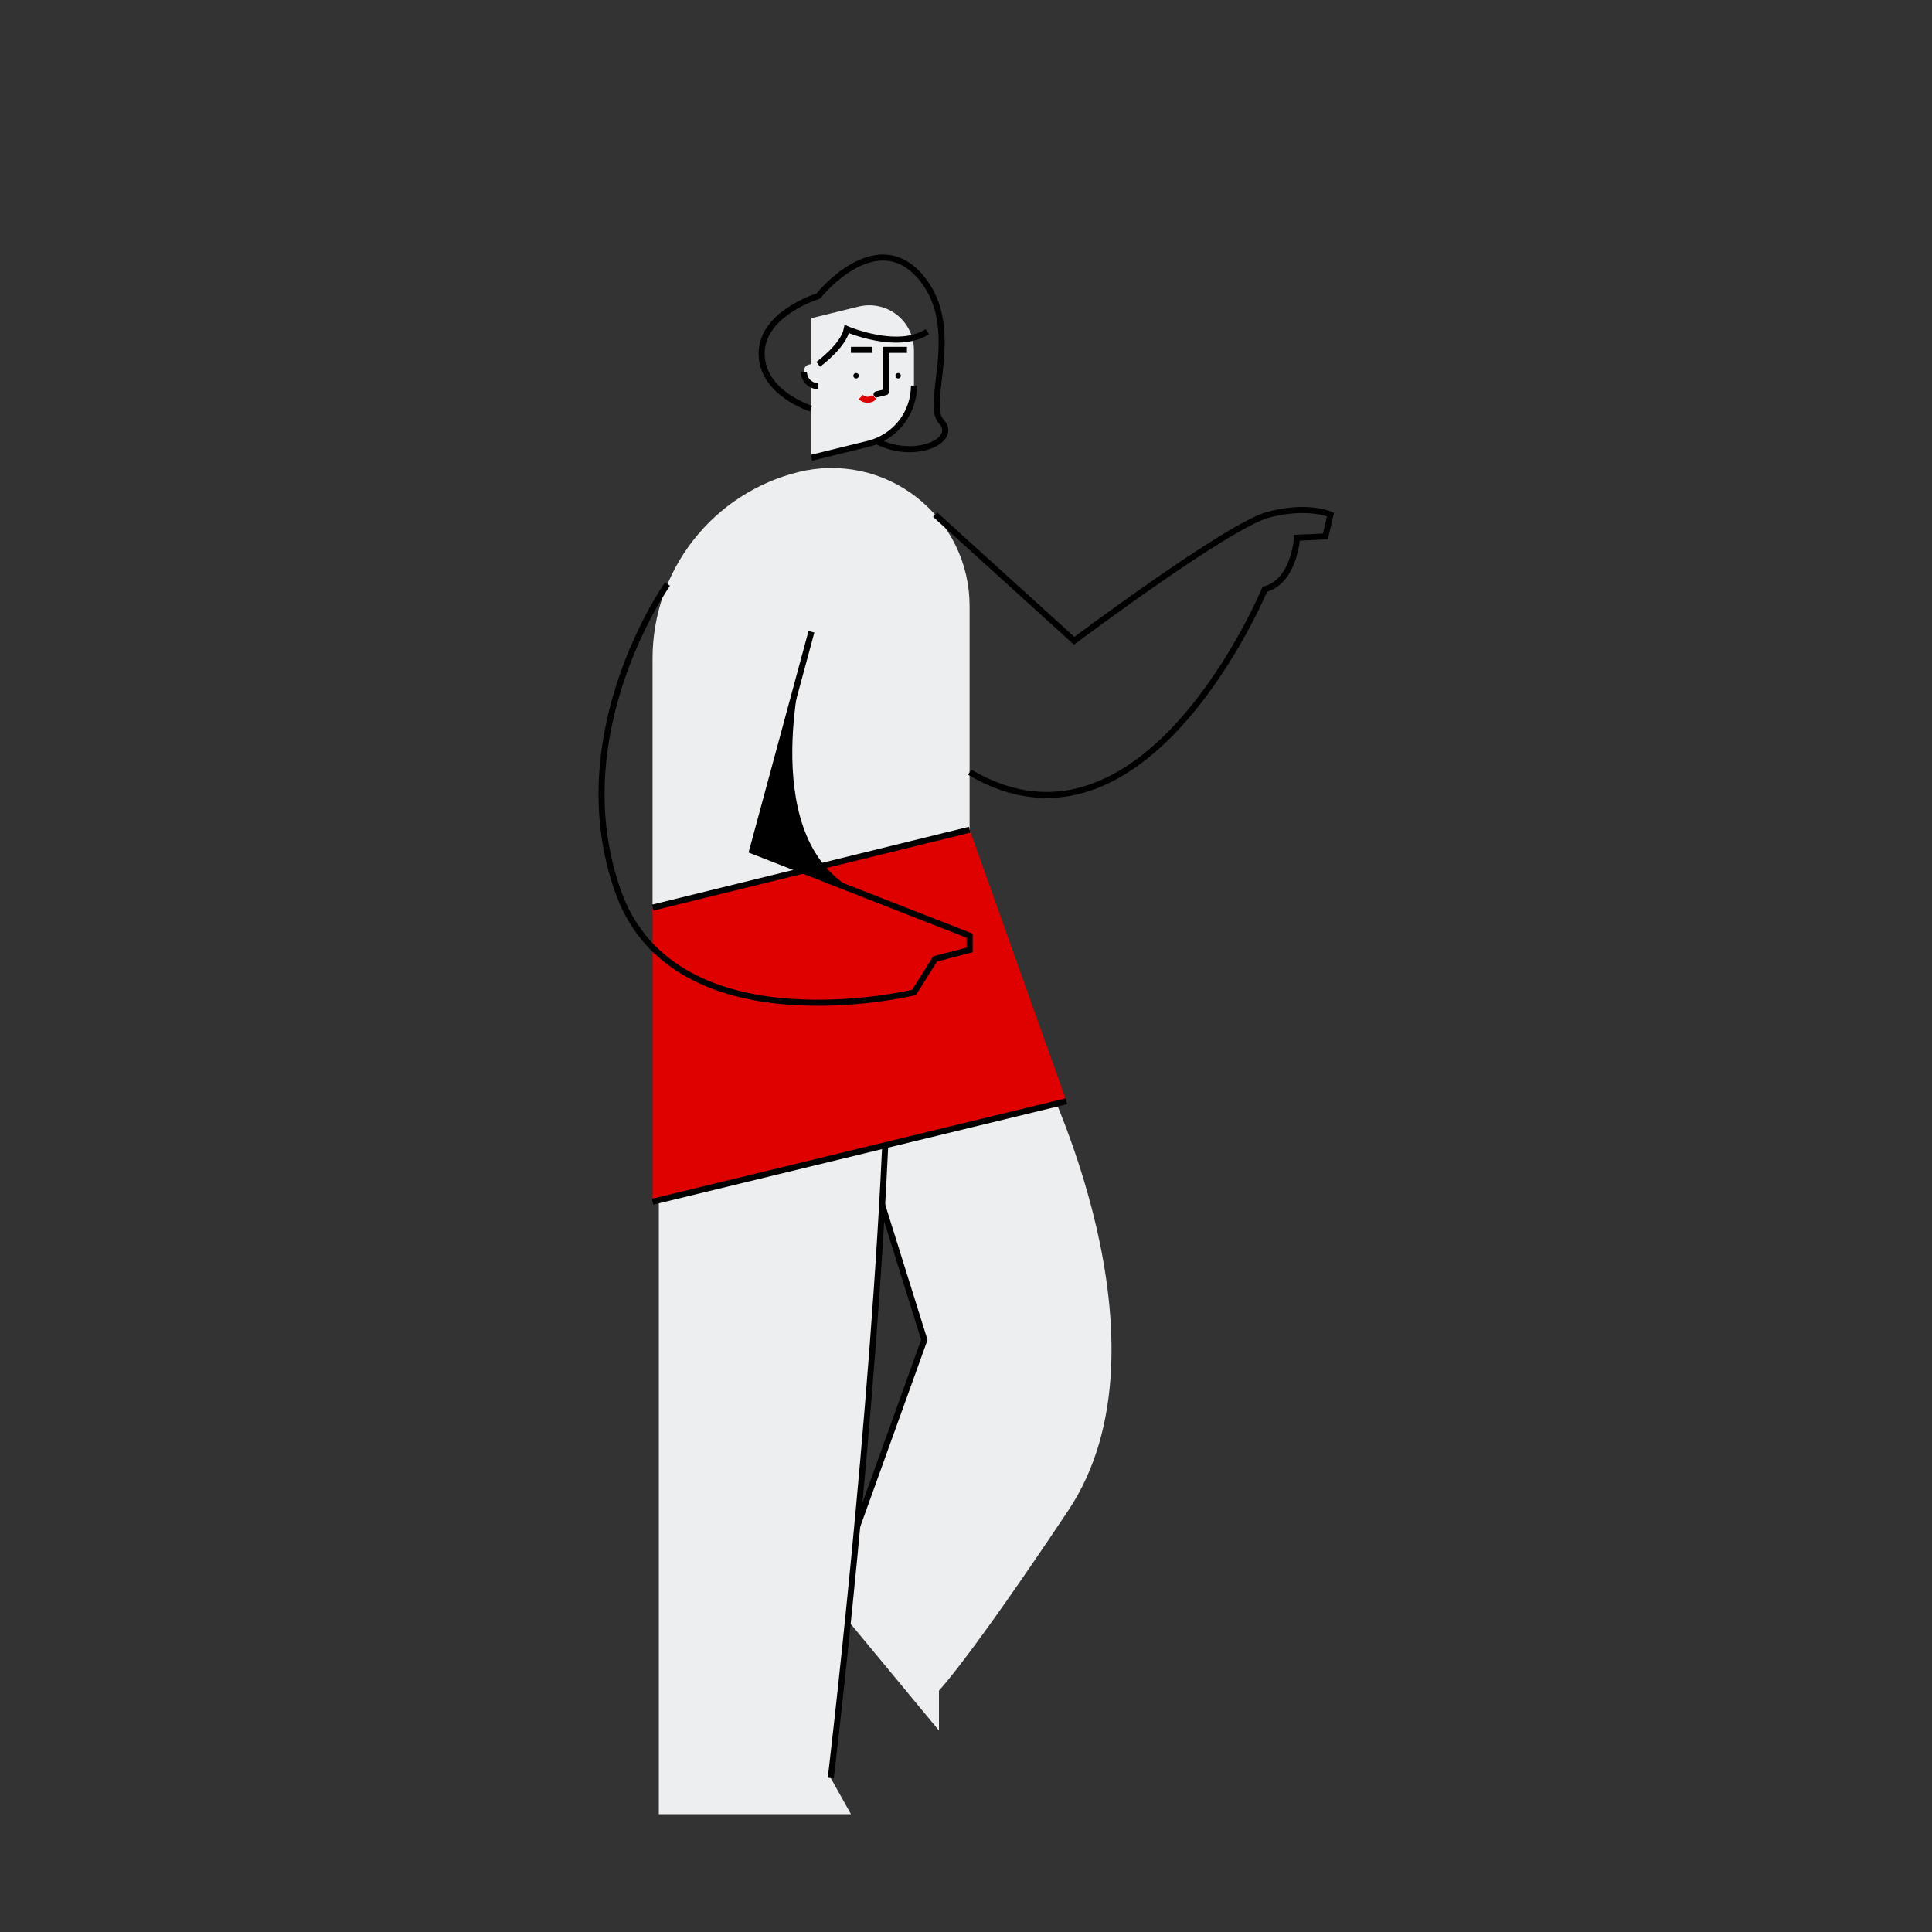 <svg width="320" height="320" viewBox="0 0 320 320" fill="none" xmlns="http://www.w3.org/2000/svg">
<rect x="0" y="0" width="320" height="320" fill="#333333" stroke="none"/>
<path d="M172.422 177.005C172.422 177.005 195.347 222.55 176.96 250.15C160.346 275.072 155.52 280.016 155.52 280.016V286.63L137.6 264.976L153.104 221.92L142.179 187.002" fill="#EDEEEF"/>
<path d="M137.594 264.973L153.101 221.92L142.179 187.002" stroke="black" stroke-miterlimit="10"/>
<path d="M109.12 178.774V300.48H140.944L137.6 294.506C137.6 294.506 144.742 235.066 146.774 186.134" fill="#EDEEEF"/>
<path d="M137.6 294.506C137.6 294.506 144.742 235.066 146.774 186.134" stroke="black" stroke-miterlimit="10"/>
<path d="M160.595 137.424L108.083 150.333V199.04L176.634 182.4L160.595 137.424Z" fill="#DF0000"/>
<path d="M108.083 199.04L176.634 182.4" stroke="black" stroke-miterlimit="10"/>
<path d="M151.382 57.949V63.862C151.384 66.085 150.64 68.244 149.268 69.993C147.896 71.742 145.977 72.98 143.818 73.507L134.4 75.821V52.698L142.227 50.778C143.315 50.511 144.449 50.495 145.544 50.731C146.639 50.967 147.665 51.448 148.547 52.139C149.428 52.831 150.141 53.713 150.631 54.72C151.121 55.727 151.376 56.832 151.376 57.952L151.382 57.949Z" fill="#EDEEEF"/>
<path d="M151.382 63.862C151.384 66.085 150.64 68.244 149.268 69.993C147.896 71.742 145.977 72.98 143.818 73.507L134.4 75.821" stroke="black" stroke-miterlimit="10"/>
<path d="M141.792 62.688C142.043 62.688 142.246 62.484 142.246 62.234C142.246 61.983 142.043 61.779 141.792 61.779C141.541 61.779 141.338 61.983 141.338 62.234C141.338 62.484 141.541 62.688 141.792 62.688Z" fill="black"/>
<path d="M148.765 62.688C149.016 62.688 149.219 62.484 149.219 62.234C149.219 61.983 149.016 61.779 148.765 61.779C148.514 61.779 148.31 61.983 148.31 62.234C148.31 62.484 148.514 62.688 148.765 62.688Z" fill="black"/>
<path d="M146.72 64.941V57.949H150.224" stroke="black" stroke-miterlimit="10"/>
<path d="M140.938 57.949H144.442" stroke="black" stroke-miterlimit="10"/>
<path d="M135.526 61.533V63.962C134.897 63.962 134.293 63.711 133.847 63.266C133.402 62.821 133.152 62.217 133.152 61.587C133.152 61.514 133.152 61.443 133.152 61.373C133.296 59.898 135.526 60.051 135.526 61.533Z" fill="#EDEEEF"/>
<path d="M135.526 63.962C134.897 63.962 134.293 63.712 133.847 63.266C133.402 62.821 133.152 62.217 133.152 61.587" stroke="black" stroke-miterlimit="10"/>
<path d="M144.803 65.76C144.508 66.053 144.109 66.218 143.693 66.218C143.277 66.218 142.877 66.053 142.582 65.76" stroke="#DF0000" stroke-miterlimit="10"/>
<path d="M146.72 64.947L145.187 65.325" stroke="black" stroke-miterlimit="10" stroke-linecap="round"/>
<path d="M135.526 60.342C135.526 60.342 139.728 57.28 140.259 54.506C140.259 54.506 148.688 58.134 153.594 54.934" stroke="black" stroke-miterlimit="10"/>
<path d="M134.339 67.68C134.339 67.68 126.074 65.12 126.154 58.48C126.234 51.84 135.526 49.04 135.526 49.04C135.526 49.04 144.874 37.28 152.314 45.68C159.754 54.08 153.034 66.8 155.914 69.843C158.794 72.886 151.578 76.368 145.187 73.062" stroke="black" stroke-miterlimit="10"/>
<path d="M160.595 100.358V137.427L108.083 150.333V109.053C108.084 101.94 110.469 95.032 114.857 89.434C119.245 83.836 125.384 79.871 132.291 78.173C135.656 77.346 139.164 77.295 142.551 78.024C145.939 78.753 149.116 80.243 151.842 82.38C154.569 84.518 156.774 87.247 158.29 90.362C159.807 93.478 160.595 96.897 160.595 100.362V100.358Z" fill="#EDEEEF"/>
<path d="M160.595 137.427L108.083 150.333" stroke="black" stroke-miterlimit="10"/>
<path d="M110.563 96.739C110.563 96.739 93.008 121.494 102.4 147.734C111.792 173.974 151.389 164.374 151.389 164.374L154.88 158.826L160.602 157.334V154.986L124.586 140.906L134.4 104.64" stroke="black" stroke-miterlimit="10"/>
<path d="M133.101 109.466L124.579 140.906L142.358 147.856C125.056 139.722 133.088 109.51 133.101 109.466Z" fill="black"/>
<path d="M154.88 85.229L177.92 106.134C177.92 106.134 203.52 86.934 210.134 85.229C216.749 83.523 220.374 85.229 220.374 85.229L219.52 88.854L214.826 89.066C214.826 89.066 214.4 96.32 209.488 97.6C209.488 97.6 189.779 145.174 160.595 127.894" stroke="black" stroke-miterlimit="10"/>
</svg>
